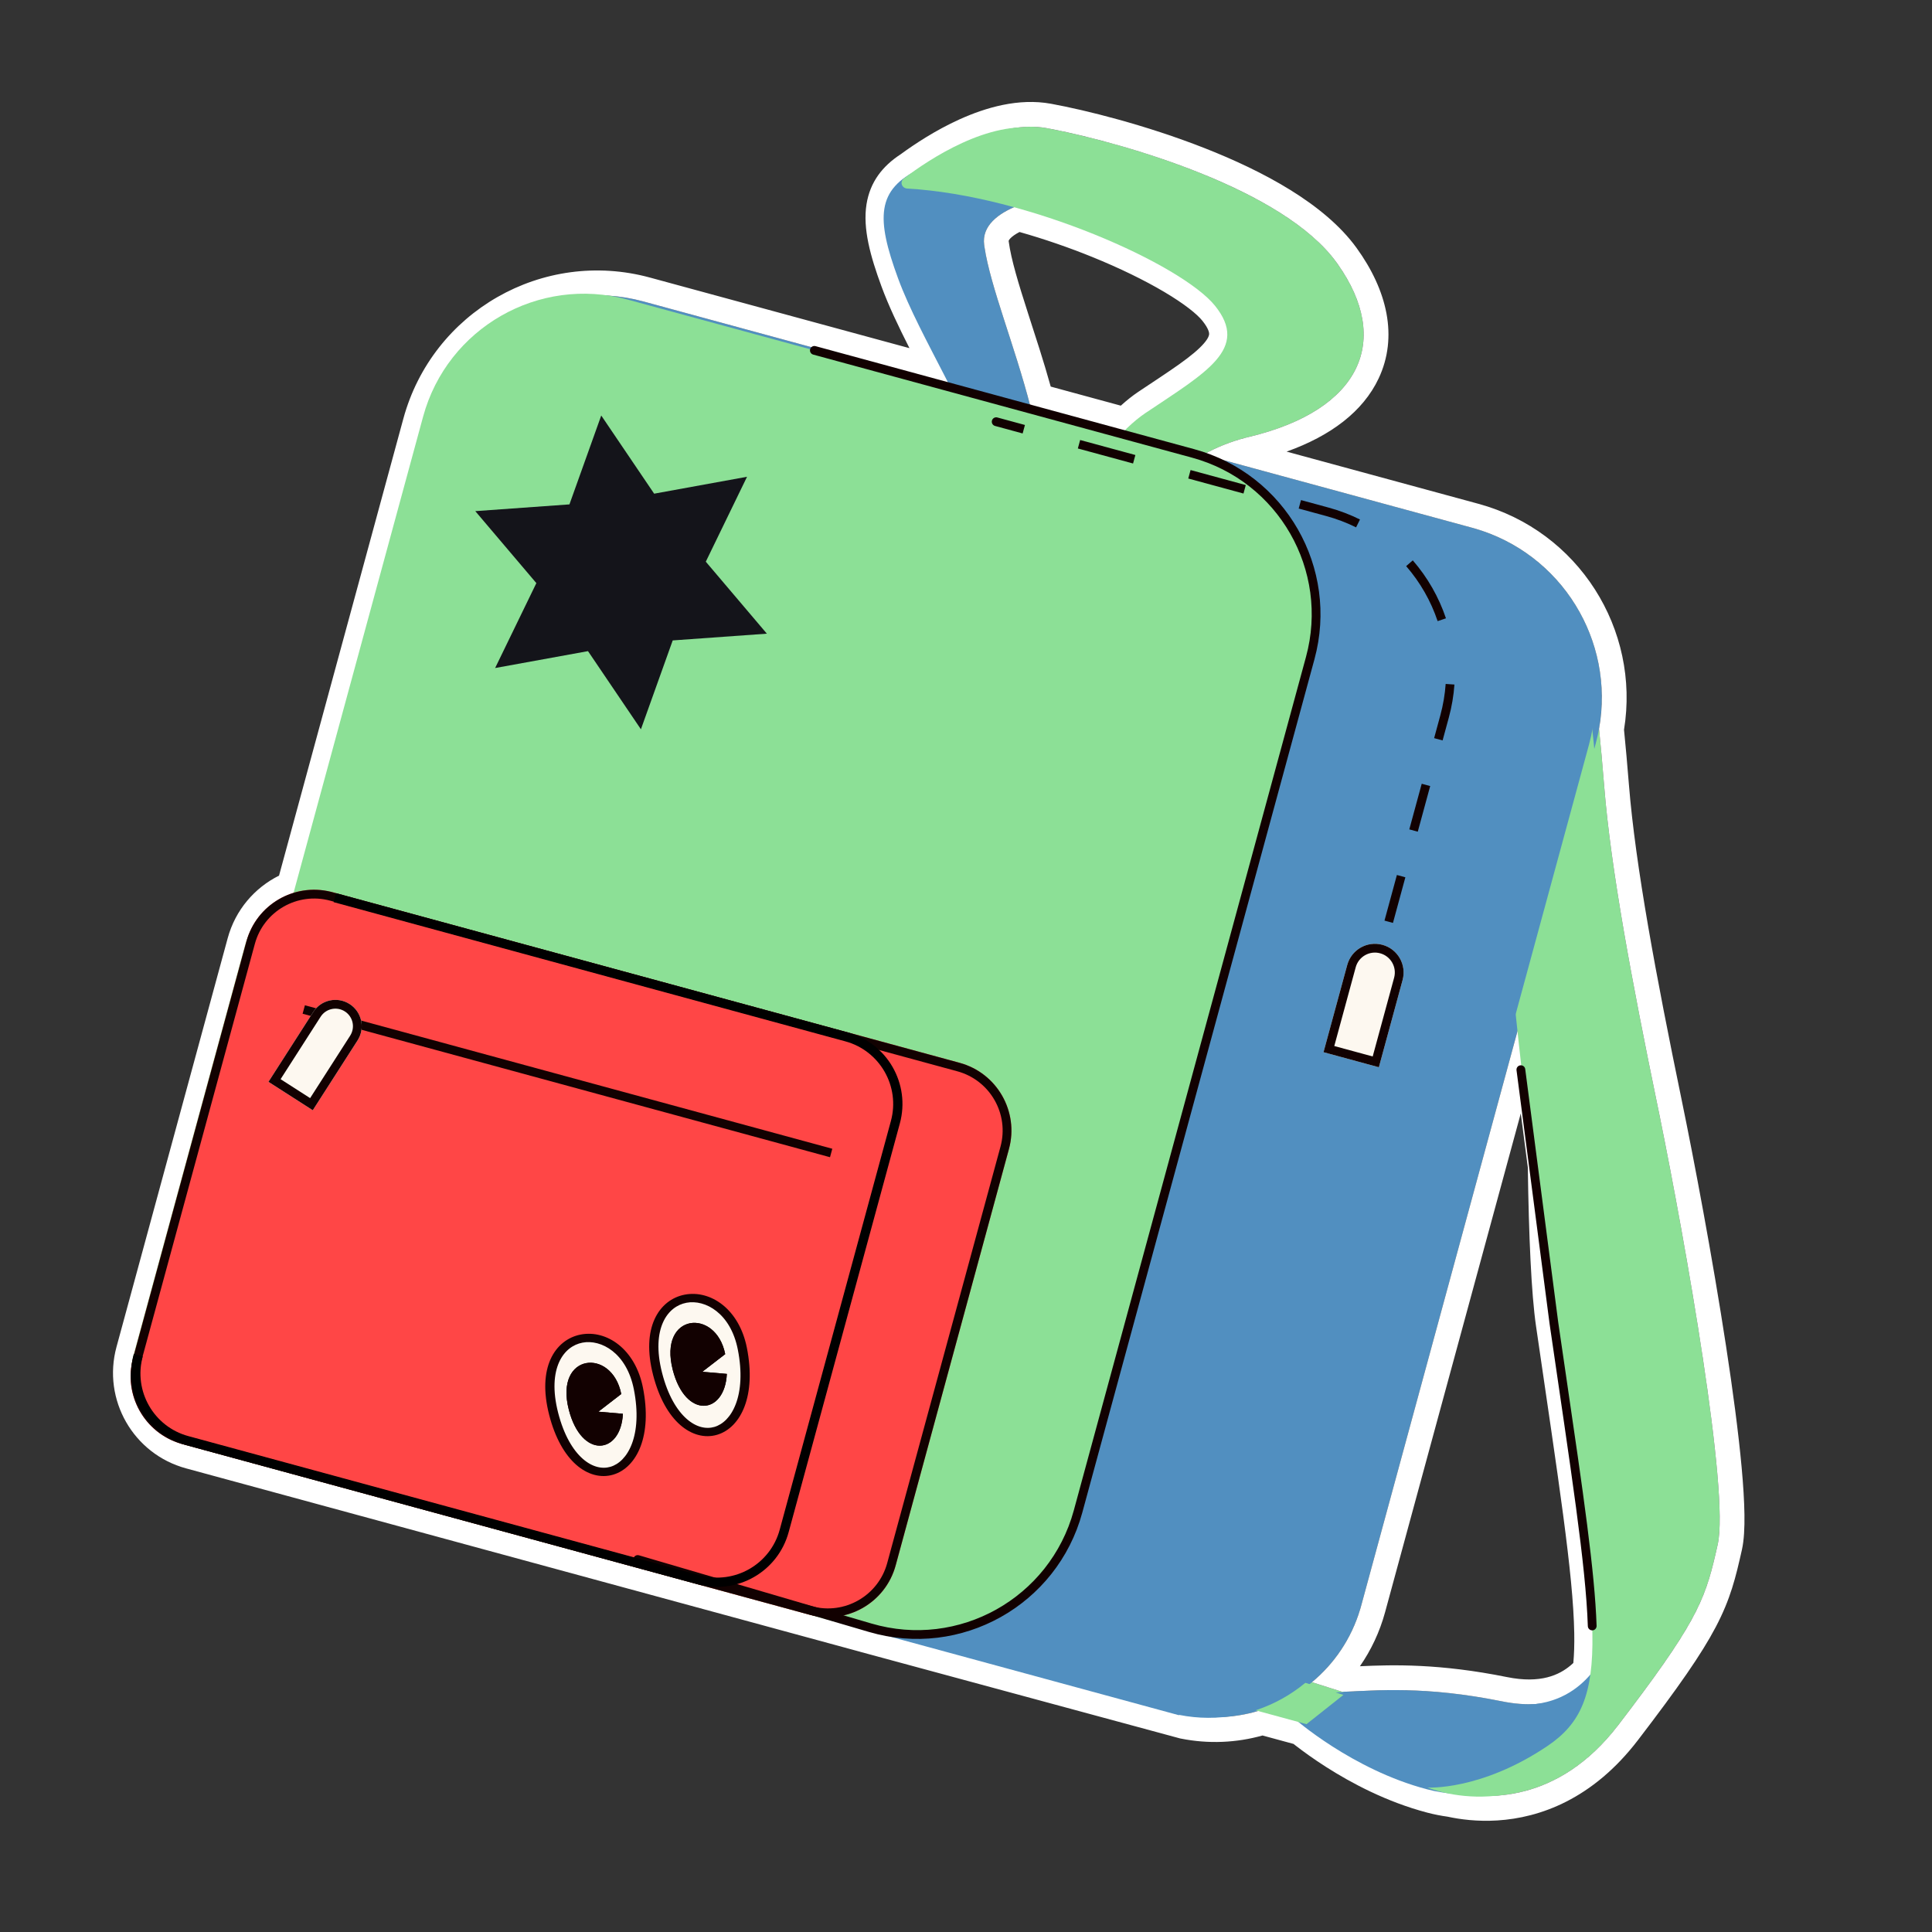<svg width="624" height="624" viewBox="0 0 624 624" fill="none" xmlns="http://www.w3.org/2000/svg">
<rect x="0" y="0" width="624" height="624" fill="#333333" stroke="none"/>
<path d="M317.869 79.074C316.254 66.989 338.58 63.096 345.038 62.974C337.72 57.686 310.463 49.058 299.232 54.346C285.194 60.956 285.046 70.254 292.205 89.738C299.364 109.222 316.514 134.665 319.28 150.53C323.18 172.899 305.674 170.96 325.852 185.813C353.168 162.884 321.427 105.687 317.869 79.074Z" fill="#518FC0"/>
<path d="M372.119 133.188C356.384 143.739 340.711 174.431 340.711 174.431L357.164 188.887C357.164 188.887 366.446 149.96 403.373 141.119C440.299 132.278 449.448 109.32 431.649 84.74C413.85 60.16 359.458 45.303 338.025 41.382C321.741 38.403 302.595 51.009 294.337 57.238C292.785 58.408 293.547 60.611 295.477 60.724C334.491 63.015 383.936 85.317 394.579 98.583C405.707 112.455 391.789 120 372.119 133.188Z" fill="#8CE096"/>
<path d="M485.164 549.511C511.666 554.863 519.213 535.446 522.083 531.273C524.423 534.51 519.287 552.477 514.261 560.027C507.978 569.465 487.176 584.049 463.025 577.711C438.873 571.373 420.173 554.867 420.173 554.867L431.738 546.494C442.964 546.204 458.662 544.159 485.164 549.511Z" fill="#518FC0"/>
<path d="M373.083 527.196L436.035 547.227L424.104 556.682L364.243 540.397L373.083 527.196Z" fill="#8CE096"/>
<path d="M504.014 427.086C496.594 376.099 505.508 96.422 518.133 254.03C520.279 280.821 527.133 317.279 535.276 356.708C543.418 396.137 558.743 481.184 554.794 498.818C550.844 516.453 548.861 522.965 522.671 557.169C496.481 591.373 463.188 577.152 463.188 577.152C463.188 577.152 480.369 578.231 501.89 563.766C523.41 549.301 518.495 526.597 504.014 427.086Z" fill="#8CE096"/>
<path d="M475.395 170.436L389.49 147.066C366.912 140.923 371.943 395.011 351.947 468.509L307.109 456.31L287.64 527.874L382.959 553.683C407.937 558.67 432.862 543.515 439.649 518.567L515.36 240.272C523.608 209.952 505.716 178.685 475.395 170.436Z" fill="#518FC0"/>
<path d="M207.828 97.368C177.507 89.119 146.241 107.012 137.992 137.332L96.821 288.667C89.472 291.117 83.447 297.079 81.261 305.115L45.346 437.128C41.873 449.895 49.407 463.06 62.173 466.533L104.051 477.926C104.127 477.947 104.203 477.968 104.279 477.988L281.004 526.067C311.325 534.315 342.591 516.423 350.84 486.102L424.517 215.282C432.766 184.961 414.873 153.695 384.552 145.446L207.828 97.368Z" fill="#518FC0"/>
<path d="M81.38 305.146C84.853 292.379 98.018 284.846 110.785 288.319L310.845 342.745C323.611 346.219 331.145 359.383 327.672 372.15L291.758 504.164C288.284 516.93 275.12 524.464 262.353 520.991L62.293 466.564C49.526 463.091 41.993 449.926 45.466 437.16L81.38 305.146Z" fill="#518FC0"/>
<path d="M309.87 38.571C318.301 34.752 328.96 31.591 339.465 33.513C350.611 35.552 370.076 40.376 389.128 47.869C407.769 55.201 427.771 65.744 438.129 80.048C448.029 93.72 451.633 108.752 445.268 122.244C440.238 132.908 429.791 140.783 415.543 145.863L477.495 162.717C509.855 171.521 529.804 203.311 524.527 235.696C525.05 240.894 525.578 246.781 526.107 253.392C528.208 279.617 534.957 315.61 543.11 355.09C547.203 374.908 553.096 406.165 557.476 434.723C559.665 448.993 561.492 462.691 562.522 473.993C563.037 479.64 563.361 484.784 563.422 489.155C563.481 493.38 563.307 497.41 562.6 500.567C560.595 509.521 558.931 516.417 554.153 525.503C549.54 534.276 542.116 544.933 529.023 562.032C514.399 581.131 497.307 587.121 483.604 587.972C477.154 588.373 471.591 587.632 467.53 586.751C465.381 586.456 463.2 586.028 460.994 585.449C447.831 581.995 436.335 575.833 428.232 570.653C424.153 568.045 420.866 565.642 418.58 563.875C418.3 563.659 418.035 563.451 417.785 563.254L407.772 560.531C399.403 562.874 390.401 563.327 381.392 561.529L381.128 561.476L277.818 533.502L277.82 533.491L102.18 485.708C102.103 485.688 102.027 485.667 101.951 485.646L60.073 474.252C43.043 469.619 32.994 452.058 37.627 435.029L73.541 303.015C76.032 293.857 82.268 286.724 90.125 282.805L130.272 135.233C139.681 100.649 175.344 80.24 209.928 89.649L293.739 112.449C290.306 105.674 287.013 98.804 284.696 92.497C281.143 82.827 278.607 73.822 279.871 65.947C281.028 58.738 285.066 53.627 290.885 49.838C295.345 46.572 302.11 42.086 309.87 38.571ZM338.025 41.382C322.458 38.534 304.276 49.93 295.49 56.38C285.236 62.882 285.75 72.169 292.205 89.737C296.167 100.521 303.188 113.13 309.138 124.93L207.828 97.368C177.508 89.12 146.241 107.012 137.992 137.332L96.821 288.667C89.472 291.117 83.447 297.079 81.261 305.115L45.346 437.128C41.872 449.895 49.406 463.06 62.173 466.533L104.051 477.926C104.127 477.947 104.203 477.968 104.279 477.989L281.004 526.067C283.25 526.678 285.501 527.144 287.748 527.474L287.639 527.874L382.959 553.684C391.431 555.375 399.896 554.746 407.65 552.206L421.495 555.973C426.155 559.777 442.649 572.364 463.024 577.711C465.002 578.23 466.959 578.606 468.886 578.859C479.518 581.244 503.081 582.753 522.671 557.169C547.224 525.103 550.502 517.375 554.07 502.004L554.794 498.819C558.62 481.735 544.357 401.386 536.059 360.534L535.275 356.708C527.133 317.279 520.279 280.821 518.133 254.031C517.567 246.966 517.008 240.781 516.458 235.413C521.619 206.917 504.386 178.714 476.103 170.634L475.395 170.437L389.816 147.155C389.472 147.024 389.128 146.896 388.78 146.772C392.854 144.507 397.415 142.631 402.513 141.331L403.373 141.119C440.011 132.348 449.304 109.678 432.061 85.316L431.649 84.74C414.406 60.929 362.822 46.241 340.129 41.782L338.025 41.382ZM502.496 287.554C500.655 341.069 500.826 405.182 504.013 427.086C513.107 489.578 518.428 521.779 515.799 540.672C510.506 546.781 501.387 552.787 485.164 549.511C460.053 544.44 444.641 546.009 433.543 546.435L423.743 543.317C430.92 537.357 436.464 529.294 439.317 519.729L439.649 518.567L502.496 287.554ZM447.369 520.667C445.618 527.105 442.827 532.981 439.23 538.166C449.918 537.667 464.975 537.272 486.748 541.669C497.647 543.87 503.66 540.954 507.315 537.859C507.609 537.61 507.888 537.361 508.155 537.114C508.41 534.357 508.518 531.172 508.453 527.458C508.116 508.199 503.397 478.402 496.097 428.238C494.595 417.914 493.765 399.177 493.457 377.04L491.184 359.608L447.369 520.667ZM328.638 66.453C358.519 74.482 386.831 88.926 394.579 98.583C405.707 112.455 391.789 120 372.119 133.189L371.382 133.698C368.996 135.391 366.618 137.531 364.302 139.937L332.824 131.373C327.86 111.996 319.843 92.495 317.958 79.703L317.869 79.075C317.052 72.963 322.358 68.947 328.638 66.453ZM329.289 74.93C327.889 75.657 326.911 76.372 326.319 76.993C325.673 77.672 325.778 77.858 325.799 78.015C326.574 83.818 328.967 91.661 332.073 101.302C334.412 108.56 337.083 116.642 339.364 124.862L362.005 131.021C363.849 129.35 365.74 127.834 367.664 126.544C372.75 123.134 377.074 120.345 380.847 117.655C384.627 114.96 387.217 112.797 388.842 110.915C390.413 109.095 390.526 108.179 390.531 107.856C390.537 107.507 390.437 106.206 388.339 103.59C386.613 101.44 382.561 98.154 376.014 94.278C369.679 90.526 361.652 86.594 352.664 82.953C345.266 79.957 337.336 77.207 329.289 74.93Z" fill="white"/>
<path d="M315.732 79.271C314.117 67.186 336.443 63.294 342.902 63.171C335.583 57.883 308.326 49.255 297.095 54.543C283.057 61.153 282.909 70.451 290.068 89.935C297.227 109.419 314.377 134.863 317.143 150.727C319.356 163.419 313.103 172.66 309.7 175.694L323.715 186.011C325.014 184.92 328.608 179.856 332.584 168.326C337.555 153.913 317.752 94.378 315.732 79.271Z" fill="#518FC0"/>
<path d="M369.985 133.384C354.249 143.935 338.577 174.627 338.577 174.627L355.03 189.083C355.03 189.083 364.312 150.156 401.238 141.315C438.165 132.474 447.314 109.516 429.515 84.936C411.715 60.356 357.323 45.499 335.89 41.578C319.454 38.571 300.103 51.442 291.974 57.606C290.508 58.718 291.234 60.801 293.061 60.904C332.119 63.104 381.776 85.481 392.444 98.779C403.573 112.651 389.655 120.196 369.985 133.384Z" fill="#8CE096"/>
<path d="M483.024 549.704C509.526 555.056 517.072 535.639 519.943 531.466C522.283 534.703 517.147 552.67 512.12 560.221C505.837 569.658 485.036 584.242 460.884 577.904C436.732 571.566 418.032 555.06 418.032 555.06L429.597 546.688C440.823 546.398 456.522 544.352 483.024 549.704Z" fill="#518FC0"/>
<path d="M370.946 527.392L433.898 547.423L421.967 556.878L362.106 540.593L370.946 527.392Z" fill="#8CE096"/>
<path d="M501.875 427.28C490.29 347.671 482.74 260.018 480.413 226.143C482.763 206.884 499.484 187.254 499.484 187.254C511.829 207.385 513.848 227.433 515.994 254.224C518.14 281.015 524.994 317.473 533.137 356.902C541.279 396.331 556.604 481.378 552.655 499.012C548.705 516.647 546.722 523.159 520.532 557.363C494.342 591.567 461.049 577.346 461.049 577.346C461.049 577.346 478.23 578.426 499.751 563.96C521.271 549.495 516.356 526.791 501.875 427.28Z" fill="#8CE096"/>
<path d="M491.031 344.08C491.758 343.985 492.429 344.459 492.593 345.159L492.619 345.301L503.279 427.079L505.78 444.184C511.359 482.242 515.084 507.561 515.671 525.112C515.697 525.894 515.084 526.549 514.302 526.575C513.52 526.601 512.865 525.988 512.839 525.206C512.176 505.353 507.444 475.384 500.474 427.488L500.472 427.467L489.809 345.668L489.798 345.523C489.777 344.806 490.303 344.175 491.031 344.08Z" fill="#120101"/>
<path d="M473.259 170.63L387.354 147.259C359.504 139.682 334.537 166.373 343.953 193.657L385.459 313.916C387.814 320.737 388.06 328.109 386.165 335.072L349.811 468.702L304.973 456.504L285.504 528.067L380.792 553.99L380.823 553.877C405.801 558.863 430.726 543.708 437.513 518.76L513.224 240.466C521.472 210.145 503.58 178.879 473.259 170.63Z" fill="#518FC0"/>
<path d="M385.348 146.442C414.045 154.249 430.981 183.842 423.174 212.539L347.898 489.237C340.091 517.934 310.497 534.869 281.799 527.062L99.198 477.385C98.958 477.32 98.718 477.253 98.479 477.185L60.034 466.726C47.267 463.252 39.734 450.087 43.207 437.321L79.121 305.308C81.307 297.273 87.331 291.312 94.678 288.862L136.648 134.591C144.455 105.893 174.049 88.958 202.746 96.765L385.348 146.442Z" fill="#8CE096"/>
<path d="M79.579 304.101C82.866 292.018 95.327 284.887 107.41 288.175L309.944 343.275C322.028 346.562 329.158 359.022 325.871 371.105L289.283 505.593C285.996 517.677 273.536 524.807 261.453 521.52L58.918 466.42C46.835 463.133 39.704 450.673 42.992 438.589L79.579 304.101Z" fill="#FF4646"/>
<path d="M262.196 518.785L261.452 521.52L58.918 466.42L59.662 463.685L262.196 518.785ZM286.549 504.849L323.136 370.361C326.013 359.789 319.773 348.885 309.2 346.009L106.666 290.909C96.093 288.033 85.19 294.272 82.314 304.845L45.726 439.333C42.85 449.906 49.089 460.809 59.662 463.685L58.918 466.42L58.356 466.259C46.615 462.743 39.756 450.484 42.992 438.589L79.579 304.101C82.815 292.207 94.94 285.112 106.843 288.029L107.41 288.175L309.944 343.275C322.028 346.562 329.158 359.022 325.871 371.105L289.283 505.593C285.996 517.676 273.536 524.807 261.452 521.52L262.196 518.785C272.769 521.662 283.672 515.422 286.549 504.849Z" fill="#120101"/>
<path d="M443.155 312.075L445.89 312.819L443.885 320.187L443.841 320.325C443.583 320.995 442.854 321.375 442.146 321.183C441.391 320.977 440.945 320.198 441.151 319.443L443.155 312.075ZM453.907 283.351L449.898 298.085L447.164 297.341L451.172 282.607L453.907 283.351ZM461.924 253.882L457.915 268.617L455.18 267.873L459.189 253.138L461.924 253.882ZM465.202 231.037C466.121 227.657 466.688 224.265 466.925 220.9L469.753 221.098C469.503 224.646 468.905 228.221 467.936 231.781L465.932 239.148L463.197 238.404L465.202 231.037ZM456.303 180.988C461.059 186.463 464.704 192.831 467.015 199.705L464.328 200.609C462.135 194.086 458.676 188.042 454.163 182.847L456.303 180.988ZM429.115 163.944C432.675 164.912 436.061 166.208 439.246 167.79L437.986 170.328C434.965 168.828 431.752 167.598 428.371 166.678L419.455 164.253L420.199 161.518L429.115 163.944ZM331.037 137.261L330.293 139.997L321.377 137.571C320.622 137.366 320.176 136.586 320.382 135.831C320.588 135.076 321.366 134.63 322.121 134.836L331.037 137.261ZM366.702 146.964L365.958 149.699L348.126 144.848L348.87 142.113L366.702 146.964ZM402.367 156.667L401.623 159.401L383.79 154.55L384.534 151.815L402.367 156.667Z" fill="#120101"/>
<path d="M346.82 487.823L421.811 212.169C429.413 184.227 412.923 155.412 384.981 147.81L262.655 114.531C261.899 114.326 261.454 113.547 261.659 112.792C261.865 112.037 262.643 111.591 263.399 111.797L385.725 145.076C415.178 153.089 432.559 183.461 424.546 212.913L349.554 488.567C341.429 518.434 310.36 535.807 280.659 527.089L205.57 505.048L205.433 505C204.768 504.729 204.402 503.993 204.609 503.289C204.829 502.538 205.617 502.108 206.368 502.329L281.458 524.369C309.635 532.64 339.111 516.159 346.82 487.823Z" fill="#120101"/>
<path d="M273.021 336.333L107.744 291.37L108.53 288.48L273.807 333.444C286.574 336.917 294.107 350.082 290.634 362.848L254.72 494.862C251.247 507.629 238.082 515.162 225.315 511.689L60.038 466.725C47.272 463.252 39.738 450.087 43.211 437.321L46.1 438.107C43.061 449.278 49.653 460.797 60.824 463.836L226.101 508.8C237.272 511.839 248.791 505.247 251.83 494.076L287.745 362.062C290.784 350.892 284.192 339.372 273.021 336.333Z" fill="black"/>
<path d="M435.135 311.664C436.478 306.728 441.568 303.815 446.504 305.158V305.158C451.441 306.501 454.354 311.591 453.011 316.528L445.346 344.701L427.47 339.838L435.135 311.664Z" fill="#FDF8F0"/>
<path d="M450.276 315.784C451.208 312.358 449.186 308.825 445.76 307.893C442.334 306.961 438.801 308.983 437.869 312.408L430.949 337.847L443.355 341.222L450.276 315.784ZM445.346 344.702L427.47 339.839L435.135 311.664C436.478 306.728 441.568 303.815 446.504 305.158C451.441 306.501 454.353 311.591 453.011 316.528L445.346 344.702Z" fill="#120101"/>
<path d="M268.821 371.026L268.078 373.76L97.734 327.418L98.478 324.684L268.821 371.026Z" fill="#120101"/>
<path d="M101.173 326.855C103.707 322.903 108.965 321.754 112.917 324.288V324.288C116.869 326.822 118.018 332.08 115.484 336.032L101.02 358.587L86.71 349.41L101.173 326.855Z" fill="#FDF8F0"/>
<path d="M113.098 334.501C114.787 331.867 114.021 328.362 111.387 326.673C108.753 324.984 105.248 325.75 103.559 328.384L90.625 348.554L100.165 354.671L113.098 334.501ZM101.021 358.587L86.709 349.41L101.173 326.854C103.708 322.903 108.965 321.754 112.917 324.288C116.869 326.822 118.019 332.08 115.485 336.032L101.021 358.587Z" fill="#120101"/>
<path d="M178.815 456.621C186.403 486.237 212.187 478.789 206.193 448.462C201.397 424.2 171.227 427.005 178.815 456.621Z" fill="#FDF8F0"/>
<path d="M177.838 438.961C179.839 434.549 183.425 431.821 187.583 431.028C195.936 429.437 205.188 435.687 207.661 448.199C209.19 455.937 208.717 462.327 206.923 467.098C205.134 471.852 201.964 475.138 198.03 476.292C194.043 477.463 189.746 476.309 186.078 473.071C182.427 469.849 179.296 464.504 177.361 456.951C175.419 449.374 175.849 443.346 177.838 438.961ZM188.137 433.647C185.102 434.225 182.268 436.235 180.596 439.92C178.913 443.632 178.416 449.062 180.268 456.293C182.127 463.548 185.064 468.378 188.194 471.141C191.308 473.888 194.506 474.529 197.164 473.749C199.876 472.953 202.502 470.541 204.099 466.295C205.69 462.065 206.192 456.151 204.725 448.726C202.402 436.976 194.171 432.497 188.137 433.647Z" fill="#120101"/>
<path d="M183.711 455.299C179.016 436.973 197.681 435.234 200.654 450.242L193.265 455.942L201.183 456.631C200.536 469.815 187.818 471.328 183.711 455.299Z" fill="#120101"/>
<path d="M183.711 455.299C179.016 436.973 197.681 435.234 200.654 450.242L193.265 455.942L201.183 456.631C200.536 469.815 187.818 471.328 183.711 455.299ZM187.702 458.302C189.674 462.834 192.285 464.094 193.728 464.086C195.015 464.078 197.134 462.94 197.995 459.198L187.702 458.302ZM189.839 443.055C188.55 443.301 187.311 444.142 186.542 445.838C185.798 447.478 185.436 450.082 186.273 453.831L186.457 454.596C186.685 455.486 186.937 456.298 187.204 457.038L197.45 449.135C195.838 444.08 192.138 442.616 189.839 443.055Z" fill="#120101"/>
<path d="M212.385 443.742C219.973 473.358 245.758 465.91 239.763 435.583C234.968 411.321 204.797 414.126 212.385 443.742Z" fill="#FDF8F0"/>
<path d="M211.409 426.081C213.41 421.669 216.995 418.941 221.153 418.148C229.506 416.557 238.758 422.807 241.231 435.319C242.761 443.057 242.288 449.448 240.493 454.218C238.705 458.972 235.534 462.258 231.601 463.412C227.613 464.583 223.317 463.429 219.649 460.191C215.998 456.969 212.866 451.624 210.931 444.071C208.99 436.494 209.419 430.466 211.409 426.081ZM221.707 420.767C218.672 421.345 215.838 423.355 214.167 427.04C212.483 430.752 211.986 436.182 213.839 443.413C215.697 450.668 218.635 455.498 221.765 458.261C224.878 461.008 228.076 461.649 230.734 460.869C233.446 460.073 236.072 457.661 237.669 453.415C239.261 449.185 239.763 443.271 238.295 435.846C235.973 424.096 227.742 419.617 221.707 420.767Z" fill="#120101"/>
<path d="M217.285 442.416C212.59 424.09 231.254 422.351 234.227 437.357L226.835 443.058L234.757 443.747C234.11 456.931 221.392 458.444 217.285 442.416Z" fill="#120101"/>
<path d="M217.284 442.416C212.589 424.09 231.253 422.351 234.227 437.356L226.834 443.058L234.756 443.747C234.109 456.931 221.391 458.444 217.284 442.416ZM221.276 445.42C223.247 449.951 225.859 451.211 227.302 451.202C228.588 451.194 230.707 450.057 231.568 446.315L221.276 445.42ZM223.412 430.171C222.123 430.417 220.884 431.258 220.115 432.954C219.322 434.703 218.964 437.549 220.03 441.712C220.258 442.602 220.509 443.412 220.776 444.152L231.022 436.248C229.41 431.196 225.71 429.732 223.412 430.171Z" fill="#120101"/>
<path d="M194.189 134.202L211.281 159.448L241.277 153.99L227.96 181.415L247.684 204.663L217.274 206.843L207.003 235.548L189.911 210.303L159.916 215.761L173.233 188.335L153.508 165.088L183.918 162.908L194.189 134.202Z" fill="#14141A"/>
</svg>
